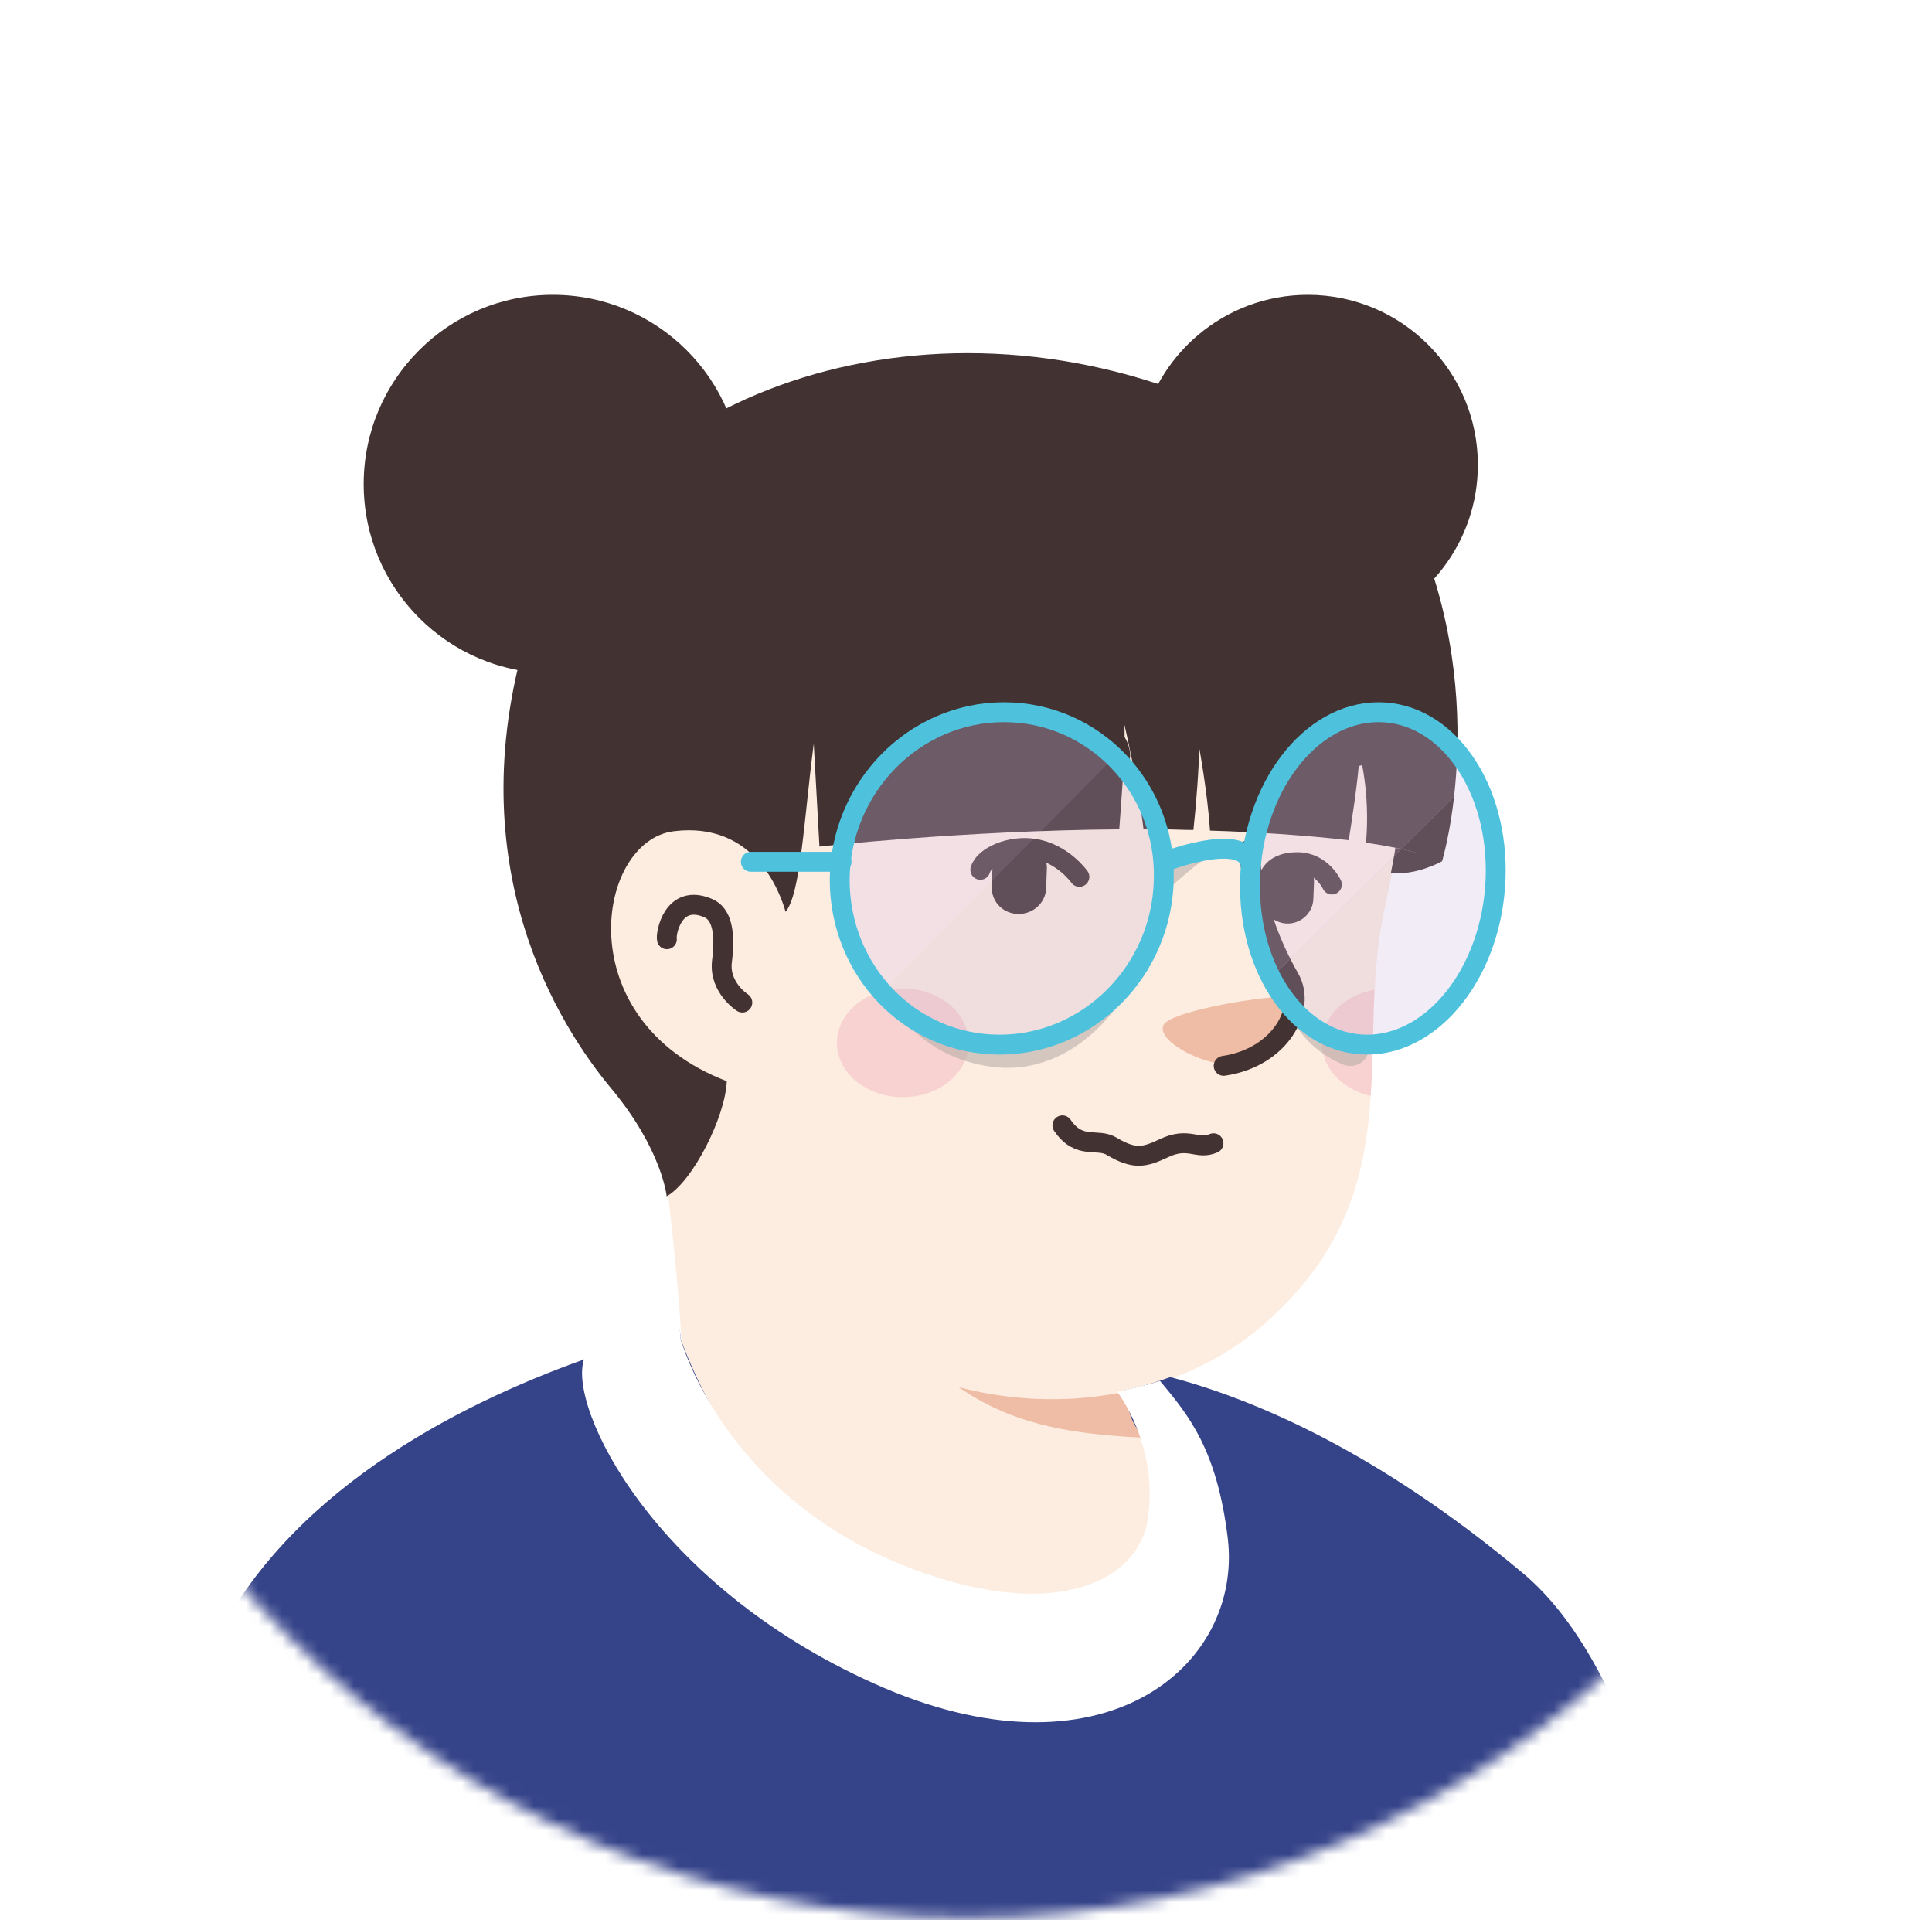 <svg width="161" height="160" viewBox="0 0 161 160" fill="none" xmlns="http://www.w3.org/2000/svg">
<mask id="mask0_1198_50897" style="mask-type:alpha" maskUnits="userSpaceOnUse" x="0" y="0" width="161" height="160">
<path d="M80.607 159.808C36.44 159.808 0.703 124.018 0.703 79.904C0.703 35.737 36.493 0 80.607 0C124.775 0 160.511 35.79 160.511 79.904C160.564 124.071 124.775 159.808 80.607 159.808Z" fill="#F7C0B5"/>
</mask>
<g mask="url(#mask0_1198_50897)">
<g filter="url(#filter0_i_1198_50897)">
<g filter="url(#filter1_d_1198_50897)">
<path d="M80.599 159.808C36.432 159.808 0.695 124.018 0.695 79.904C0.695 35.737 36.485 0 80.599 0C124.767 0 160.504 35.79 160.504 79.904C160.557 124.071 124.767 159.808 80.599 159.808Z" fill="white"/>
</g>
</g>
<path d="M125.57 147.187C125.197 147.454 124.771 147.72 124.398 147.987C123.972 148.253 123.599 148.519 123.173 148.732C122.8 148.945 122.481 149.158 122.108 149.372C122.054 149.425 122.001 149.425 121.948 149.478C120.723 150.224 119.444 150.916 118.166 151.556C117.793 151.769 117.367 151.982 116.994 152.142C116.994 152.142 116.941 152.195 116.887 152.195C116.461 152.408 116.035 152.621 115.609 152.834C114.756 153.26 113.851 153.633 112.999 154.006C112.572 154.219 112.093 154.379 111.667 154.539C111.241 154.698 110.761 154.912 110.335 155.071C109.909 155.231 109.43 155.444 109.003 155.604C109.003 155.604 109.003 155.604 108.95 155.604C108.524 155.764 108.045 155.924 107.618 156.083C106.66 156.403 105.647 156.723 104.689 157.042C104.369 157.149 103.996 157.255 103.676 157.362C102.664 157.682 101.652 157.948 100.64 158.161C100.267 158.268 99.894 158.321 99.468 158.427C98.509 158.64 97.497 158.853 96.538 159.067C96.325 159.12 96.165 159.12 95.952 159.173C95.633 159.226 95.26 159.28 94.94 159.333C94.461 159.386 94.035 159.493 93.555 159.546C93.342 159.599 93.129 159.599 92.916 159.653C92.65 159.706 92.33 159.759 92.01 159.759C91.158 159.866 90.252 159.972 89.4 160.079C89.134 160.132 88.814 160.132 88.548 160.185H88.495C88.122 160.238 87.749 160.238 87.376 160.292C87.003 160.345 86.63 160.345 86.257 160.345C86.044 160.345 85.778 160.398 85.565 160.398C85.139 160.398 84.766 160.452 84.393 160.452C83.86 160.452 83.381 160.505 82.848 160.505C82.315 160.505 81.836 160.505 81.303 160.505C80.93 160.505 80.558 160.505 80.185 160.505C57.758 160.185 37.516 150.65 23.133 135.521C23.133 135.521 23.133 135.468 23.08 135.468C24.731 132.219 30.857 126.359 37.249 121.512C45.346 115.386 56.799 111.604 56.799 111.604C56.799 111.604 64.31 110.378 92.17 116.185C113.425 120.659 122.481 138.824 125.57 147.187Z" fill="#FDEDE1"/>
<path d="M98.083 130.94C96.965 136.427 89.72 139.676 77.521 134.776C62.552 128.703 56.799 111.603 56.799 111.603C56 99.351 54.136 88.857 54.136 88.857C71.448 87.366 91.904 107.608 91.904 107.608L94.248 117.623C94.461 118.475 94.887 119.221 95.526 119.754C96.645 121.671 98.829 127.424 98.083 130.94Z" fill="#FDEDE1"/>
<path d="M95.526 119.807C85.352 119.274 77.841 117.783 69.797 103.347C76.616 109.366 84.659 111.657 93.129 112.722L94.248 117.623C94.461 118.528 94.887 119.274 95.526 119.807Z" fill="#EFBDA5"/>
<path d="M116.568 55.617C117.527 60.092 118.006 63.714 115.396 75.647C112.786 87.579 117.793 99.511 105.221 110.432C96.751 117.783 81.943 119.168 70.117 111.124C66.122 108.407 62.446 104.625 59.463 99.671C57.119 95.782 54.402 92.107 51.366 88.751C47.158 84.17 42.097 74.954 44.601 58.654C48.649 32.126 74.911 29.089 90.412 32.019C105.914 34.949 113.957 43.791 116.568 55.617Z" fill="#FDEDE1"/>
<path d="M65.589 76.446C65.589 76.446 63.938 68.456 56.16 69.414C49.448 70.267 47.104 86.354 62.339 90.829" fill="#FDEDE1"/>
<path d="M61.86 83.53C61.86 83.53 59.942 82.305 60.155 80.174C60.475 77.671 60.155 76.126 58.983 75.647C56.054 74.421 55.468 77.831 55.574 78.257" stroke="#423232" stroke-width="1.657" stroke-miterlimit="10" stroke-linecap="round" stroke-linejoin="round"/>
<path d="M102.505 88.698C102.505 88.698 104.529 88.804 106.446 86.514C107.512 85.235 108.417 83.637 107.831 83.158C107.246 82.625 97.604 84.117 96.965 85.395C96.325 86.674 100.054 88.698 102.505 88.698Z" fill="#EFBDA5"/>
<path d="M104.103 70.799C104.103 70.799 104.209 75.859 107.459 81.506C108.897 84.01 106.713 88.111 101.972 88.804" stroke="#423232" stroke-width="1.657" stroke-miterlimit="10" stroke-linecap="round" stroke-linejoin="round"/>
<path opacity="0.42" d="M75.231 91.414C78.261 91.414 80.717 89.387 80.717 86.886C80.717 84.386 78.261 82.358 75.231 82.358C72.2 82.358 69.744 84.386 69.744 86.886C69.744 89.387 72.2 91.414 75.231 91.414Z" fill="#F0ACB8"/>
<path opacity="0.42" d="M114.543 82.465C114.384 85.448 114.437 88.378 114.224 91.308C111.88 90.775 110.175 89.017 110.175 86.939C110.175 84.702 112.04 82.891 114.543 82.465Z" fill="#F0ACB8"/>
<path d="M143.172 180.152H8.507C8.507 180.152 9.306 155.435 17.403 137.802C23.529 124.485 37.965 117.081 48.725 113.245C51.762 112.18 54.532 111.381 56.663 110.795C56.663 111.061 56.716 111.274 56.716 111.541C56.716 111.541 62.469 128.64 77.438 134.713C89.636 139.667 96.881 136.364 98 130.877C98.692 127.362 96.508 121.609 95.389 119.744C94.75 119.211 94.324 118.412 94.111 117.613L93.685 115.856C94.697 115.642 95.656 115.376 96.615 115.056C96.934 114.95 97.201 114.843 97.52 114.737C104.392 116.548 114.726 120.863 126.925 131.091C140.722 142.597 143.172 180.152 143.172 180.152Z" fill="#354389"/>
<path d="M72.803 140.253C54.425 131.996 47.287 117.241 48.672 113.245C48.672 113.245 48.672 113.192 48.725 113.139C49.684 111.168 51.229 109.57 53.147 108.451C54.212 107.812 55.384 107.226 56.343 106.906C56.396 107.652 56.609 109.996 56.663 110.795C56.663 111.061 56.716 111.274 56.716 111.541C56.716 111.541 60.125 124.272 75.094 130.345C87.292 135.299 94.857 132.049 95.656 126.509C96.561 120.383 93.099 115.962 93.099 115.962C94.111 115.749 95.709 115.376 96.668 115.056C99.012 117.88 101.409 120.703 102.314 128.161C103.593 138.868 91.82 148.829 72.803 140.253Z" fill="white"/>
<path d="M34.875 180.152L32.478 160.389" stroke="#6987C0" stroke-width="1.657" stroke-miterlimit="10" stroke-linecap="round" stroke-linejoin="round"/>
<path d="M127.884 153.677C127.884 153.677 126.286 157.565 126.765 161.454C127.245 165.343 128.63 171.043 126.659 180.152" stroke="#6987C0" stroke-width="1.657" stroke-miterlimit="10" stroke-linecap="round" stroke-linejoin="round"/>
<path d="M84.782 76.148C83.504 76.094 82.545 75.029 82.651 73.751L82.705 72.259C82.758 70.981 83.823 70.022 85.102 70.128C86.38 70.181 87.339 71.247 87.233 72.525L87.179 74.017C87.126 75.242 86.061 76.201 84.782 76.148Z" fill="#423232"/>
<path d="M107.209 76.947C106.037 76.893 105.131 75.881 105.184 74.709L105.238 73.324C105.291 72.152 106.303 71.247 107.475 71.3C108.647 71.353 109.552 72.365 109.499 73.537L109.446 74.922C109.393 76.094 108.381 77 107.209 76.947Z" fill="#423232"/>
<path d="M89.949 73.058C89.949 73.058 88.564 71.087 86.167 70.714C84.196 70.395 82.012 71.353 81.693 72.472" stroke="#423232" stroke-width="1.657" stroke-miterlimit="10" stroke-linecap="round" stroke-linejoin="round"/>
<path d="M105.664 73.538C105.664 73.538 105.664 71.833 108.114 71.833C110.138 71.833 110.991 73.697 110.991 73.697" stroke="#423232" stroke-width="1.657" stroke-miterlimit="10" stroke-linecap="round" stroke-linejoin="round"/>
<path d="M92.133 64.482C93.252 64.855 94.371 63.842 94.158 62.617C94.051 61.978 93.785 61.339 93.252 60.859C91.654 59.421 85.049 58.143 81.053 60.007C77.537 61.712 87.019 62.777 92.133 64.482Z" fill="#423232"/>
<path d="M108.061 65.334C107.155 65.654 106.196 64.695 106.356 63.576C106.409 62.99 106.622 62.404 107.049 61.978C108.327 60.7 112.695 59.688 115.465 61.659C117.862 63.31 112.216 63.789 108.061 65.334Z" fill="#423232"/>
<path d="M101.125 95.254C99.744 95.862 99.082 94.646 96.928 95.696C95.381 96.414 94.553 96.635 92.675 95.53C91.46 94.757 89.969 95.862 88.533 93.763" stroke="#423232" stroke-width="1.657" stroke-miterlimit="10" stroke-linecap="round" stroke-linejoin="round"/>
<path d="M123.155 38.733C123.155 30.902 116.816 24.564 108.986 24.564C102.007 24.564 96.201 29.624 95.029 36.23C96.467 36.709 97.852 37.348 99.131 38.254C98.651 39.213 100.09 39.213 99.61 40.171C105.363 42.835 109.465 47.15 113.087 52.317C118.894 50.559 123.155 45.126 123.155 38.733Z" fill="#423232"/>
<path d="M116.337 70.482C117.775 62.385 117.349 59.189 116.497 55.407C116.23 54.235 115.911 53.116 115.538 51.998C112.714 49.76 109.731 48.322 105.203 47.683C93.005 46.032 83.363 47.15 73.082 49.387C66.636 50.772 67.968 73.039 65.465 75.969C65.038 74.477 62.961 68.405 56.142 69.257C49.697 70.056 47.246 84.971 60.564 90.085C60.457 93.015 57.74 98.449 55.556 99.674C55.556 99.674 55.184 95.785 50.922 90.671C46.66 85.557 38.137 72.293 43.89 52.903C49.644 33.513 75.692 23.392 99.93 33.247C104.085 34.951 107.494 37.349 110.211 39.852C116.603 45.712 120.012 54.235 119 62.811C118.734 65.688 117.935 68.458 116.337 70.482Z" fill="#423232"/>
<path d="M46.074 56.099C54.783 56.099 61.842 49.039 61.842 40.331C61.842 31.623 54.783 24.564 46.074 24.564C37.366 24.564 30.307 31.623 30.307 40.331C30.307 49.039 37.366 56.099 46.074 56.099Z" fill="#423232"/>
<path d="M120.172 71.76C118.681 71.121 116.443 70.588 113.833 70.216C114.206 66.007 113.3 62.811 113.3 62.811C113.194 64.995 112.608 68.618 112.395 70.002C108.666 69.576 104.458 69.31 100.835 69.204C100.622 66.007 99.93 62.279 99.93 62.279C99.93 63.823 99.663 67.286 99.45 69.15C98.545 69.15 97.639 69.097 96.84 69.097C96.308 69.097 95.828 69.097 95.295 69.097C94.816 65.102 93.697 60.361 93.697 60.361C93.804 62.438 93.431 66.86 93.271 69.097C80.06 69.204 68.288 70.535 68.288 70.535L67.116 49.387C72.176 38.68 113.141 33.886 117.189 42.302C124.54 57.431 120.172 71.76 120.172 71.76Z" fill="#423232"/>
<path d="M120.172 71.76C120.172 71.76 117.988 72.986 115.911 72.719C115.911 72.719 116.23 71.068 116.284 70.642C116.337 70.642 119.373 71.228 120.172 71.76Z" fill="#423232"/>
<path opacity="0.6" d="M107.049 83.255C107.049 83.255 107.689 86.877 111.897 88.688C112.962 89.115 114.081 88.422 114.081 87.25C114.028 87.25 107.316 83.681 107.049 83.255Z" fill="#B7AEA9"/>
<path opacity="0.6" d="M96.928 74.519C96.928 74.519 100.337 71.11 102.042 70.737L97.514 71.802L96.928 74.519Z" fill="#B7AEA9"/>
<path opacity="0.6" d="M74.182 83.255C74.182 83.255 76.153 87.73 82.066 88.795C87.979 89.914 93.359 85.652 95.863 78.514C95.863 78.514 93.839 85.12 85.742 86.345C77.698 87.677 74.182 83.255 74.182 83.255Z" fill="#B7AEA9"/>
<path opacity="0.29" d="M83.718 59.337C76.207 59.337 70.081 65.623 70.027 73.293C70.027 76.916 71.359 80.219 73.543 82.616L92.88 63.066C90.483 60.722 87.287 59.337 83.718 59.337Z" fill="#DBC3ED"/>
<path opacity="0.23" d="M92.88 63.066L73.543 82.616C75.993 85.332 79.456 86.984 83.291 86.984C90.696 86.984 96.768 80.858 96.981 73.24C97.088 69.245 95.49 65.623 92.88 63.066Z" fill="#C4ADD8"/>
<path opacity="0.29" d="M114.88 59.337C109.18 59.337 104.386 65.623 104.173 73.293C104.066 76.383 104.759 79.206 105.931 81.497L122.817 64.77C121.059 61.468 118.183 59.337 114.88 59.337Z" fill="#DBC3ED"/>
<path opacity="0.23" d="M122.817 64.717L105.931 81.444C107.689 84.8 110.565 86.984 113.921 86.984C119.514 86.984 124.309 80.858 124.628 73.24C124.735 70.097 124.042 67.114 122.817 64.717Z" fill="#C4ADD8"/>
<path d="M96.981 73.293C96.822 80.911 90.696 87.037 83.291 87.037C75.887 87.037 69.974 80.911 69.974 73.293C70.027 65.623 76.153 59.337 83.664 59.337C91.175 59.337 97.195 65.623 96.981 73.293Z" stroke="#4EC2DD" stroke-width="1.657" stroke-miterlimit="10" stroke-linecap="round" stroke-linejoin="round"/>
<path d="M124.628 73.293C124.309 80.911 119.514 87.037 113.921 87.037C108.328 87.037 103.96 80.911 104.173 73.293C104.386 65.623 109.18 59.337 114.88 59.337C120.58 59.337 124.948 65.623 124.628 73.293Z" stroke="#4EC2DD" stroke-width="1.657" stroke-miterlimit="10" stroke-linecap="round" stroke-linejoin="round"/>
<path d="M70.134 71.802H62.569" stroke="#4EC2DD" stroke-width="1.657" stroke-miterlimit="10" stroke-linecap="round" stroke-linejoin="round"/>
<path d="M97.035 71.802C97.035 71.802 103.374 69.352 104.173 71.802" stroke="#4EC2DD" stroke-width="1.657" stroke-miterlimit="10" stroke-linecap="round" stroke-linejoin="round"/>
</g>
<defs>
<filter id="filter0_i_1198_50897" x="0.695" y="0" width="159.808" height="159.808" filterUnits="userSpaceOnUse" color-interpolation-filters="sRGB">
<feFlood flood-opacity="0" result="BackgroundImageFix"/>
<feBlend mode="normal" in="SourceGraphic" in2="BackgroundImageFix" result="shape"/>
<feColorMatrix in="SourceAlpha" type="matrix" values="0 0 0 0 0 0 0 0 0 0 0 0 0 0 0 0 0 0 127 0" result="hardAlpha"/>
<feOffset/>
<feGaussianBlur stdDeviation="1.657"/>
<feComposite in2="hardAlpha" operator="arithmetic" k2="-1" k3="1"/>
<feColorMatrix type="matrix" values="0 0 0 0 0 0 0 0 0 0 0 0 0 0 0 0 0 0 0.25 0"/>
<feBlend mode="normal" in2="shape" result="effect1_innerShadow_1198_50897"/>
</filter>
<filter id="filter1_d_1198_50897" x="-3.305" y="0" width="167.808" height="167.808" filterUnits="userSpaceOnUse" color-interpolation-filters="sRGB">
<feFlood flood-opacity="0" result="BackgroundImageFix"/>
<feColorMatrix in="SourceAlpha" type="matrix" values="0 0 0 0 0 0 0 0 0 0 0 0 0 0 0 0 0 0 127 0" result="hardAlpha"/>
<feOffset dy="4"/>
<feGaussianBlur stdDeviation="2"/>
<feComposite in2="hardAlpha" operator="out"/>
<feColorMatrix type="matrix" values="0 0 0 0 0 0 0 0 0 0 0 0 0 0 0 0 0 0 0.25 0"/>
<feBlend mode="normal" in2="BackgroundImageFix" result="effect1_dropShadow_1198_50897"/>
<feBlend mode="normal" in="SourceGraphic" in2="effect1_dropShadow_1198_50897" result="shape"/>
</filter>
</defs>
</svg>
